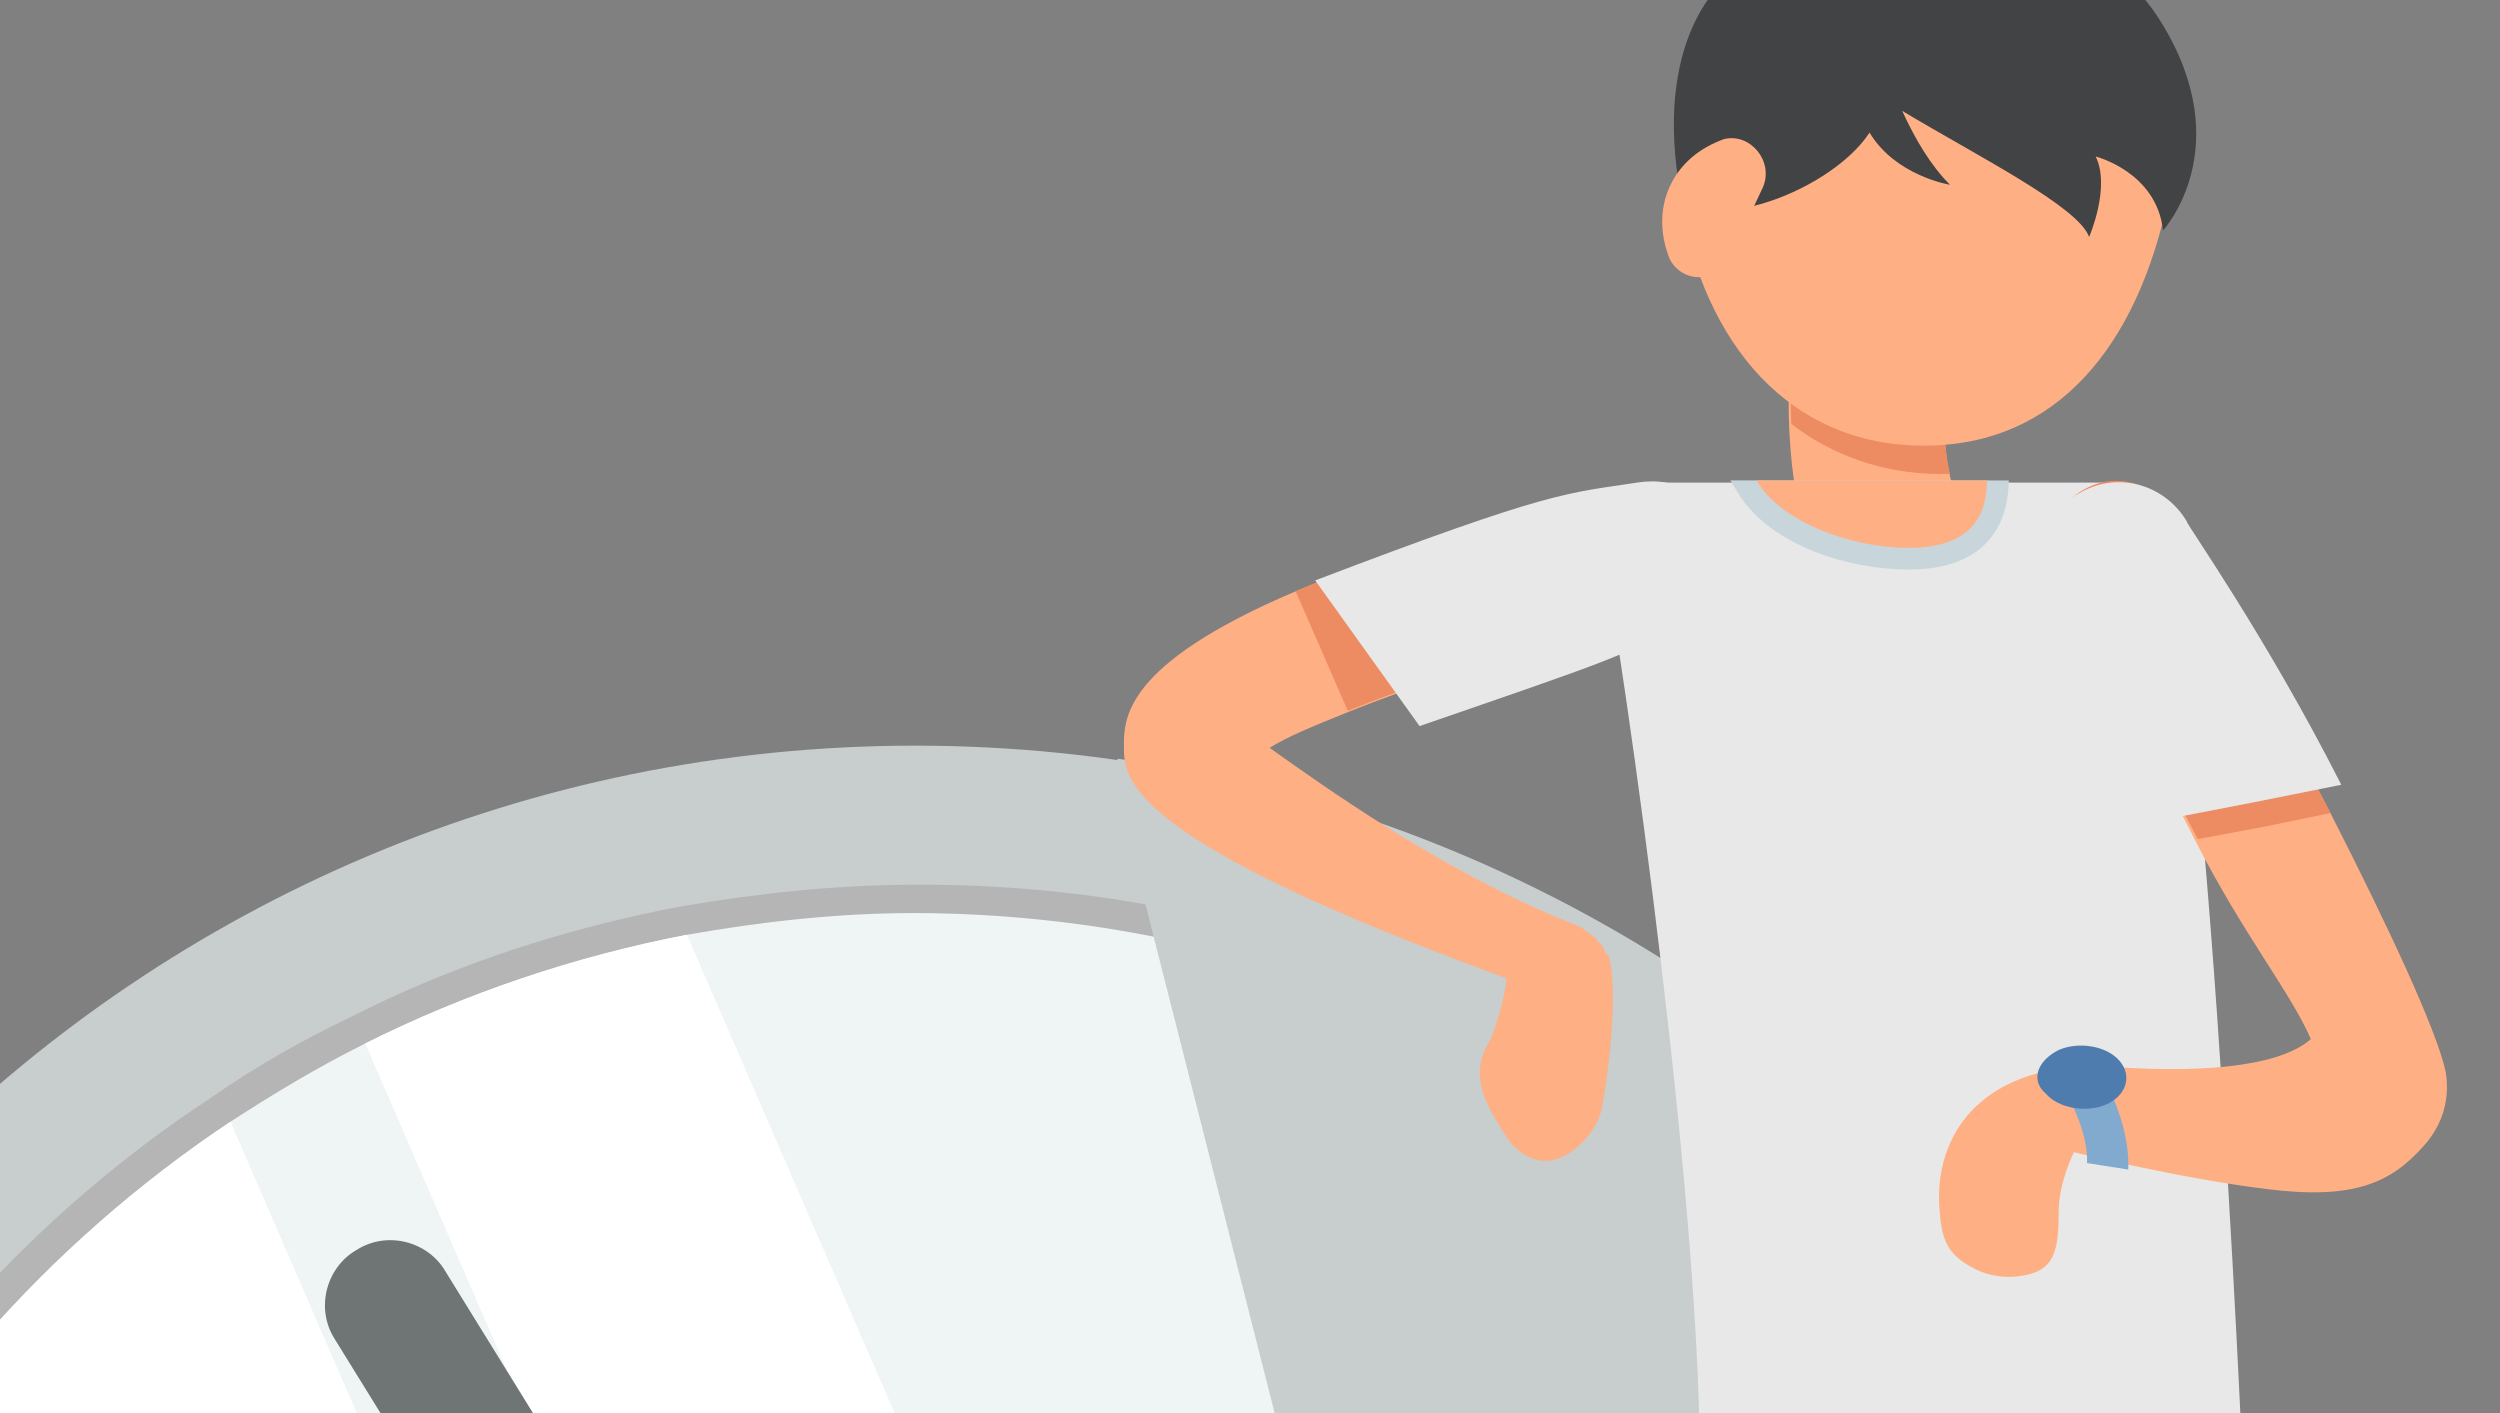 <?xml version="1.0" encoding="utf-8"?>
<svg xmlns="http://www.w3.org/2000/svg" xmlns:xlink="http://www.w3.org/1999/xlink" viewBox="275 187 115 65">
<rect x="275" y="187" width="115" height="65" fill="#808080" stroke="none"/>
<style type="text/css">
	.st0{fill:#C8CDCE;}
	.st1{fill:#B5B5B5;}
	.st2{fill:#EFF4F4;}
	.st3{fill:#FFFFFF;}
	.st4{fill:#ED9558;}
	.st5{fill:#6F7475;}
	.st6{fill:#E2E2E2;}
	.st7{fill:#D6DDEA;}
	.st8{fill:#ED8C62;}
	.st9{fill:#FFAF84;}
	.st10{fill:#E8E8E8;}
	.st11{fill:#951B81;}
	.st12{fill:#66145C;}
	.st13{fill:#ED7ED6;}
	.st14{fill:#C8D6DB;}
	.st15{fill:#82AACE;}
	.st16{fill:#4E7CAF;}
	.st17{fill:#424344;}
</style>
<g>
	<g>
		<path class="st0" d="M247.7,286.5c-0.3,0-0.5-0.2-0.5-0.5c0-5.1,0.6-10.2,1.7-15.2c1.5-6.7,4-13.1,7.3-19.1
			c0.1-0.2,0.4-0.3,0.7-0.2c0.2,0.1,0.3,0.4,0.2,0.7c-3.3,5.9-5.8,12.2-7.2,18.9c-1.1,4.9-1.6,9.9-1.6,15
			C248.2,286.3,248,286.5,247.7,286.5z"/>
		<path class="st0" d="M250,304.2c-0.2,0-0.4-0.1-0.5-0.4c-0.5-2-1-4-1.3-6.1c0-0.3,0.1-0.5,0.4-0.6c0.3,0,0.5,0.1,0.6,0.4
			c0.3,2,0.8,4,1.3,6c0.1,0.3-0.1,0.5-0.4,0.6C250.1,304.2,250.1,304.2,250,304.2z"/>
		<g>
			<path class="st0" d="M381.8,286c0,35.8-29,64.7-64.7,64.7c-35.8,0-64.7-29-64.7-64.7c0-35.8,29-64.7,64.7-64.7
				C352.8,221.3,381.8,250.2,381.8,286z"/>
			<path class="st1" d="M375.5,286c0,19.3-9.4,36.5-23.8,47.1c-4.3,3.2-9.1,5.8-14.1,7.7c-2.3,0.9-4.6,1.6-7,2.1
				c-4.3,1-8.8,1.6-13.5,1.6c-6,0-11.9-0.9-17.4-2.6c-23.8-7.4-41.1-29.6-41.1-55.8c0-9.1,2.1-17.8,5.8-25.4
				c4.6-9.4,11.6-17.5,20.3-23.2c2-1.4,4.1-2.6,6.4-3.7c4.7-2.4,9.9-4.1,15.2-5.1c3.5-0.6,7.1-1,10.8-1
				C349.3,227.5,375.5,253.7,375.5,286z"/>
			<path class="st2" d="M374,286c0,18.8-9.1,35.5-23.2,45.9c-4.2,3.1-8.8,5.6-13.8,7.5c-2.2,0.8-4.5,1.5-6.8,2.1
				c-4.2,1-8.6,1.5-13.1,1.5c-5.9,0-11.6-0.9-16.9-2.6c-23.2-7.2-40-28.8-40-54.4c0-8.9,2-17.3,5.7-24.8c4.4-9.2,11.3-17,19.7-22.6
				c2-1.3,4-2.5,6.2-3.6c4.6-2.3,9.6-4,14.8-5c3.4-0.6,6.9-1,10.5-1C348.5,229.1,374,254.5,374,286z"/>
			<path class="st3" d="M330.2,341.4c-4.2,1-8.6,1.5-13.1,1.5c-5.9,0-11.6-0.9-16.9-2.6l-34.3-79.1c4.4-9.2,11.3-17,19.7-22.6
				L330.2,341.4z"/>
			<path class="st3" d="M350.8,331.8c-4.2,3.1-8.8,5.6-13.8,7.5L291.8,235c4.6-2.3,9.6-4,14.8-5L350.8,331.8z"/>
			<path class="st4" d="M317.1,289c-1.1,0-2.1-0.6-2.7-1.6c-0.8-1.5-0.2-3.3,1.3-4l30.6-16c1.5-0.8,3.3-0.2,4,1.3
				c0.8,1.5,0.2,3.3-1.3,4l-30.6,16C318,288.9,317.5,289,317.1,289z"/>
			<path class="st5" d="M328.8,286c0,6.5-5.2,11.7-11.7,11.7c-6.5,0-11.7-5.2-11.7-11.7c0-6.5,5.2-11.7,11.7-11.7
				C323.5,274.3,328.8,279.5,328.8,286z"/>
			<path class="st5" d="M317.1,289c-1,0-2-0.5-2.6-1.4l-24.1-39c-0.9-1.4-0.4-3.3,1-4.1c1.4-0.9,3.3-0.4,4.1,1l24.1,39
				c0.9,1.4,0.4,3.3-1,4.1C318.2,288.8,317.6,289,317.1,289z"/>
		</g>
		<path class="st0" d="M381.8,286c0,21.4-10.3,40.3-26.3,52.1l-28.8-113.4c-0.2-0.9-0.3-1.9-0.3-2.8l0,0
			C357.7,226.4,381.8,253.4,381.8,286z"/>
		<path class="st6" d="M290.1,353.9h54c0.9,0,1.6-0.7,1.6-1.6l0,0c0-0.9-0.7-1.6-1.6-1.6h-54c-0.9,0-1.6,0.7-1.6,1.6l0,0
			C288.5,353.1,289.2,353.9,290.1,353.9z"/>
	</g>
	<g>
		<path class="st6" d="M366,356.2h28.6c0.9,0,1.6-0.7,1.6-1.6l0,0c0-0.9-0.7-1.6-1.6-1.6H366c-0.9,0-1.6,0.7-1.6,1.6l0,0
			C364.4,355.5,365.1,356.2,366,356.2z"/>
		<g>
			<g>
				<polygon class="st7" points="375.4,349.5 374.1,341.2 377.8,340.1 378.4,348.9 				"/>
				<path class="st4" d="M378.6,348c0.2,0,0.5,0.1,0.7,0.3c1.3,1.1,5.3,3.1,7.4,3.4c2.2,0.3,2.3,1.4-0.8,1.4c-3.1,0-5.4-0.3-6.8-0.2
					c-1.4,0-1,0.2-4.4,0.2c-2.6,0-1.8-3.3-0.9-4.9c0.3-0.5,0.7-0.7,1.2-0.7L378.6,348z"/>
			</g>
			<g>
				<polygon class="st7" points="363.4,341.8 368.6,335.2 372,337.2 365.9,343.6 				"/>
				<path class="st4" d="M366.7,343.1c0.1,0.2,0.2,0.4,0.2,0.7c0.1,1.7,1.4,6.1,2.9,7.5c1.6,1.4,0.6,1.8-2,0.6
					c-2.8-1.3-3.4-4.2-4.4-5.1c-1-1-0.9-0.6-3.2-3.1c-1.8-1.9,1.2-3.6,3-3.9c0.5-0.1,1,0,1.3,0.5L366.7,343.1z"/>
			</g>
			<g>
				<g>
					<path class="st8" d="M361.1,201.9c0,0-1,6.8,1,9.9c2,3.1,2.3,3.6,2.3,3.6"/>
					<path class="st9" d="M366.1,218.5c-0.6,0.3-1.2,0.5-1.8,0.5c-1.2,0-2.4-0.6-3-1.7c0,0-0.4-0.6-2.2-3.5c-1.3-2-1.7-4.8-1.8-7.2
						c-0.1-2.4,0.2-4.4,0.3-5.1c0.3-1.9,2.1-3.3,4-3c1.9,0.3,3.3,2.1,3,4c-0.2,1-0.2,2.2-0.2,3.3c0,1.1,0.1,2.2,0.3,3.1
						c0.1,0.5,0.2,0.9,0.4,1.1c2,3.2,2.3,3.7,2.3,3.7C368.4,215.3,367.8,217.5,366.1,218.5z"/>
				</g>
				<path class="st10" d="M353.1,257.4c0.7-10.1-2.7-35.3-4.4-45.3c-0.3-1.5,0.9-2.9,2.5-2.9h20.8c1.1,0,2.1,0.8,2.4,1.8
					c2.4,9.1,3.9,46.4,3.9,46.4H353.1z"/>
				<path class="st9" d="M387.5,236.3c-0.4-1.9-2.7-6.8-5.3-11.9c-2.8-5.4-5.9-11.1-7.3-13.6c-0.8-1.4-2.6-2-4.1-1.2
					c-1.4,0.8-2,2.6-1.2,4.1c2.2,4,4.5,8.2,6.4,12c2.2,4.3,4.4,7,5.3,9.1c-1.6,1.4-5.6,1.5-8.8,1.3c-0.9-0.1-4.3-0.3-6.5,1.7
					c-0.9,0.8-1.9,2.3-1.8,4.6c0.1,1.6,0.3,2.3,1.7,3c0.6,0.3,1.4,0.4,2,0.3c1.6-0.2,1.8-1.1,1.8-3c0-1.3,0.7-2.7,0.7-2.7
					c0,0,4.8,1.2,8.9,1.7c4,0.5,5.7-0.3,7.2-2C387.4,238.7,387.7,237.5,387.5,236.3z"/>
				<path class="st11" d="M354.2,273.7c0,0-3.1-5.6-1.1-16.4h25.1c0,0,0.4,8.2-0.2,16.4H354.2z"/>
				<path class="st8" d="M382.2,224.4l-2.9,0.6l-3.2,0.6c-2-3.8-4.2-8-6.4-12c-0.8-1.4-0.3-3.3,1.2-4.1c1.4-0.8,3.3-0.3,4.1,1.2
					C376.3,213.3,379.4,219,382.2,224.4z"/>
				<path class="st9" d="M353.9,211.5c-0.4-1.6-2-2.6-3.6-2.2c-7.2,1.8-12.2,3.4-15.7,4.9c-8,3.4-7.9,5.9-7.9,7.2
					c0,1.5,0.3,4.3,17.6,10.6c0,0.5-0.5,2.5-0.9,3.1c-0.8,1.5,0,2.8,0.9,4.2c0.3,0.5,1,1.1,1.8,1.1c1.1,0,2.4-1.3,2.6-2.5
					c0.7-4,0.5-6.4,0.3-6.9c0,0,0,0,0,0c0,0,0,0,0,0c0,0,0-0.1-0.1-0.1c-0.1-0.1-0.1-0.3-0.2-0.4c-0.1-0.1-0.1-0.1-0.2-0.2
					c-0.1-0.1-0.1-0.2-0.2-0.2c-0.1-0.1-0.2-0.2-0.4-0.3c0,0,0,0-0.1-0.1c-0.2-0.1-0.4-0.2-0.7-0.3c-5.9-2.4-11.3-6.3-13.7-8
					c0.8-0.5,2-1,3.5-1.6c3.7-1.5,9.1-3.2,14.7-4.6C353.3,214.7,354.3,213.1,353.9,211.5z"/>
				<path class="st10" d="M382.7,223.1l-4,0.8l-3.1,0.6h0l-2.7,0.5c-3.4-6.7-4.3-8.3-4.4-10.6c-0.1-2.6,0.6-3.9,2.3-4.8
					c1.7-0.9,3.8-0.3,4.8,1.4C375.5,211,379.2,216.2,382.7,223.1z"/>
				<path class="st11" d="M393.6,307c-0.4,2.5-1.7,5.1-3.6,8.4c-3.1,5.5-7.9,11.5-12.3,16.6c-3,3.5-5.8,6.6-7.5,8.7
					c-0.8,0.9-1.4,1.6-1.7,2.1l-3.5-4.6c1.3-1.9,2.5-4.4,4.1-6.7c0-0.1,0.1-0.1,0.1-0.2c2.9-4.4,6-9.3,8.5-13.8
					c0.1-0.1,0.2-0.3,0.3-0.4c2.6-4.7,4.6-8.9,5-11.4c0.7-4.4-5.9-18-12.4-30.1c-0.7-1.4-1.5-2.7-2.2-4.1c-0.3-0.5-0.4-1-0.4-1.5
					c-0.2-2.2,1.4-4.8,3.4-5.9c2.4-1.3,5.6-2,6.9,0.4C381,269.5,395.2,296.3,393.6,307z"/>
				<path class="st12" d="M377.8,331.9c-3,3.5-7.5,8.7-7.5,8.7l-0.9-7.8l-0.2-1.6c0,0,6-9.3,8.5-13.8
					C377.8,321.9,377.8,327,377.8,331.9z"/>
				<path class="st11" d="M377.1,308.3c-1.2-10.1-9.7-37.1-11-40.1c-1.1-2.5-7.2-3.1-9.8-2c-2.5,1.1-3.7,4.1-2.6,6.6
					c3.4,7.7,13,28.4,14,35.7c0.6,4.4,1.3,13.2,2.7,20.6c1,5.2,1.9,10.3,2.7,14c0.6,3.2,0.6,2.6,0.7,2.9l6-0.9
					C379.9,345.3,378.6,320.2,377.1,308.3z"/>
				<path class="st8" d="M351.7,215.1c-5.6,1.4-11,3.1-14.7,4.6l-2.4-5.5c3.5-1.5,8.5-3.1,15.7-4.9c1.6-0.4,3.2,0.6,3.6,2.2
					C354.3,213.1,353.3,214.7,351.7,215.1z"/>
				<path class="st10" d="M350.3,209.2c1.9-0.3,3.3,0.6,3.8,2.5c0.5,1.9-0.8,3.3-2.4,4.3c-2.1,1.2-2.7,1.4-11.4,4.4l-4.8-6.7
					C346.5,209.5,347.1,209.7,350.3,209.2z"/>
				<path class="st8" d="M364.7,208.8c-0.2,0-0.3,0-0.5,0c-2.6,0-5-0.9-6.8-2.3c-0.1-2.4,0.2-4.4,0.3-5.1c0.3-1.9,2.1-3.3,4-3
					c1.9,0.3,3.3,2.1,3,4c-0.2,1-0.2,2.2-0.2,3.3C364.4,206.9,364.5,208,364.7,208.8z"/>
				<path class="st9" d="M374.7,196.3c-1.4,6.5-5,11.2-11.2,11.2c-6.2,0-10.1-4.7-11.2-11.2c-1-6.1,5.1-12.1,11.3-12.1
					C369.7,184.2,376,190.2,374.7,196.3z"/>
				<path class="st13" d="M375.5,346.3l0-0.2c-1.7-10.5-4.3-26.4-5.6-36.4c-0.9-7.3-10-28.9-13.3-36.6c0-0.1,0-0.1-0.1-0.2
					c0,0,0-0.1,0-0.1c-0.5-1.5-2.2-7-0.6-15.7l0.5,0.1c-1.6,8.6,0.1,14,0.6,15.4c0,0,0,0.1,0,0.1c0,0,0,0.1,0,0.1
					c3.4,7.7,12.4,29.4,13.4,36.8c1.3,10,3.9,25.9,5.6,36.4l0,0.2L375.5,346.3z"/>
			</g>
			<path class="st14" d="M367.4,209.1c0,1.5-0.6,4.1-4.6,4.1c-2.9,0-6.5-1.2-7.9-3.6l-0.3-0.5H367.4z"/>
			<path class="st9" d="M355.8,209.1c1.1,1.9,4.3,3.1,7,3.1c2.8,0,3.6-1.4,3.6-3.1H355.8z"/>
			<g>
				<path class="st15" d="M371,240.5c0,0,0.2-1.7-1.6-4.2l1.6-1c2.1,3.1,1.9,5.3,1.9,5.5L371,240.5z"/>
				<path class="st16" d="M369.7,235.3c0.9-0.4,2.2-0.2,2.8,0.5c0.6,0.7,0.3,1.6-0.6,2c-0.9,0.4-2.2,0.2-2.8-0.5
					C368.4,236.7,368.7,235.8,369.7,235.3z"/>
			</g>
			<path class="st17" d="M374.4,188c-3.4-5.5-11.7-5.9-13.4-5.8c-0.9,0-2.7,0.5-3.5,1.8c-0.1-0.9,0-1.7,0-1.7
				c-0.7,0.9-0.9,1.7-0.7,2.2c-0.5-0.7-0.9-1.4-0.9-1.4c-0.1,1,0.1,1.5,0.5,1.8c-2.3,0.5-5.2,3.8-4.2,10.4c0.4,2.9,6.9,0.7,8.8-2.2
				c1.2,2,3.7,2.4,3.7,2.4c-0.9-0.9-1.6-2.1-2.2-3.4c3.5,2.1,8.1,4.4,8.6,5.8c0,0,1-2.3,0.3-3.7c0,0,2.8,0.7,3.1,3.4
				C374.5,197.6,378,193.8,374.4,188z"/>
			
				<rect x="367.1" y="257" transform="matrix(0.987 -0.16 0.16 0.987 -37.665 62.001)" class="st13" width="0.5" height="17.2"/>
			<path class="st13" d="M368.2,270.9l-0.1-0.5c0,0,1.1-0.2,1.6-1c0.3-0.5,0.4-1,0.3-1.7l-1.7-10.8l0.5-0.1l1.7,10.8
				c0.1,0.8,0,1.6-0.4,2.1C369.5,270.7,368.3,270.9,368.2,270.9z"/>
			<path class="st9" d="M351.8,195.6c-0.5,1.1-0.4,2.3,0,3.3c0.6,1.2,2.3,1.1,2.8-0.1l1.5-3.2c0.5-1.2-0.6-2.5-1.8-2.2
				C353.2,193.8,352.3,194.5,351.8,195.6z"/>
		</g>
	</g>
</g>
</svg>
